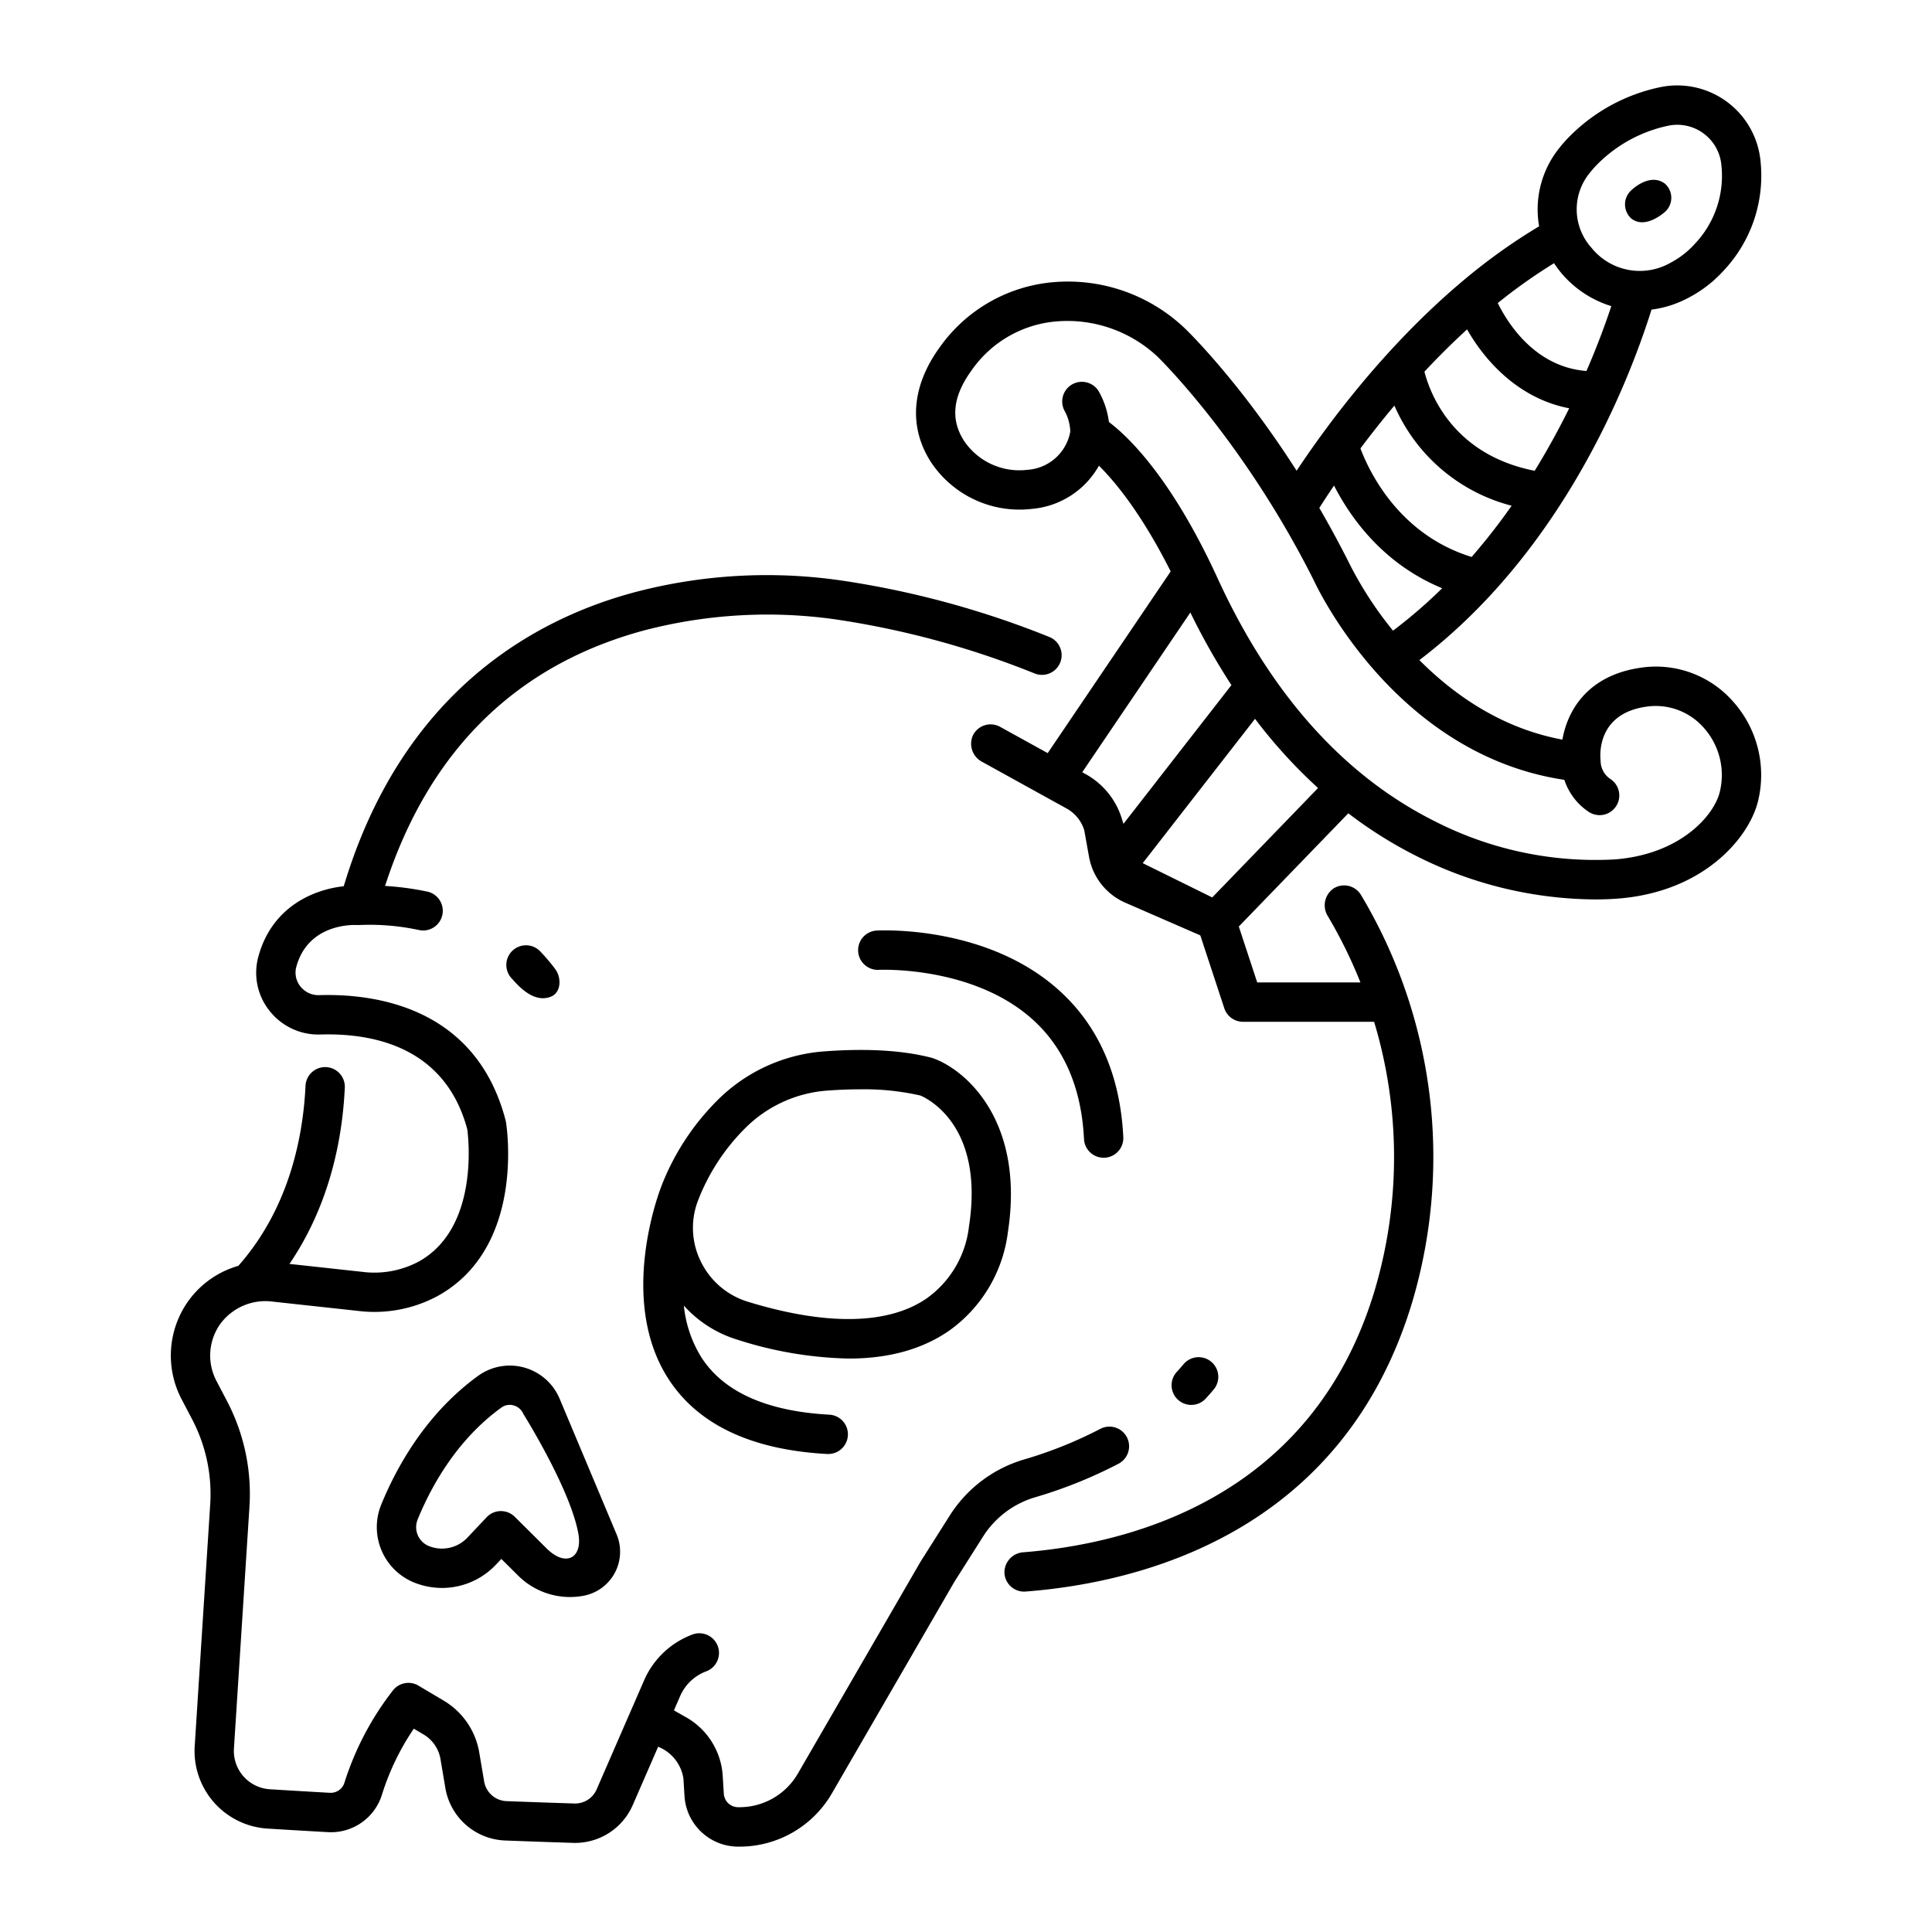 <?xml version="1.0" ?><svg id="outline" viewBox="0 0 340 340" xmlns="http://www.w3.org/2000/svg"><title/><path d="M129.65,235.724a68.267,68.267,0,0,0,19.722,3.36c6.98,0,12.854-1.613,17.561-4.834a25.083,25.083,0,0,0,10.442-17.437c2.98-19.4-7.3-28.484-13.159-30.576-.095-.034-.193-.064-.291-.09-5-1.3-11.34-1.682-18.829-1.125a29.64,29.64,0,0,0-18.931,8.7,43.5,43.5,0,0,0-9.767,15.012l0,.005-.008.021-.007.018,0,.006c-.467,1.195-7.612,20.039,1.2,33.8,5.184,8.093,14.6,12.566,28,13.295.065,0,.128,0,.191,0a3.462,3.462,0,0,0,.186-6.918c-11.035-.6-18.616-4-22.533-10.094a21.311,21.311,0,0,1-3.08-9.1A20.747,20.747,0,0,0,129.65,235.724Zm1.443-37.135a22.715,22.715,0,0,1,14.513-6.663c2.025-.15,3.966-.224,5.805-.224a44.373,44.373,0,0,1,10.571,1.095c1.314.557,11.287,5.4,8.536,23.059-.015.092-.025.185-.032.278a18,18,0,0,1-7.462,12.4c-6.71,4.593-17.55,4.791-31.349.569A13.618,13.618,0,0,1,123.33,222a13.363,13.363,0,0,1-.483-10.744A36.569,36.569,0,0,1,131.093,198.589Z"/><path d="M288.939,117.479c-.4.055-.815.121-1.235.2-8.613,1.65-11.886,7.577-12.75,12.48-10.706-1.984-19.072-7.872-25.166-13.994,25.354-19.311,36.9-49.069,40.851-61.679a18.772,18.772,0,0,0,6.53-2.1,22.1,22.1,0,0,0,6.177-4.777,24.367,24.367,0,0,0,6.493-19.1,14.729,14.729,0,0,0-17.9-13.118,31.536,31.536,0,0,0-15.693,8.593,23.046,23.046,0,0,0-1.851,2.087,17.215,17.215,0,0,0-3.536,13.757,102.136,102.136,0,0,0-13.67,9.815c-.067.055-.135.108-.2.167-13.25,11.237-23.243,24.658-28.807,33.029-10.08-15.766-19.192-24.6-19.672-25.061a29.848,29.848,0,0,0-23.142-8.118,27.325,27.325,0,0,0-20,11.467c-4.985,6.884-5.512,14.083-1.486,20.27a18.7,18.7,0,0,0,17.728,8.158,15,15,0,0,0,11.785-7.6c2.941,2.92,7.568,8.554,12.624,18.606l-21.642,31.974L176,127.909a3.461,3.461,0,0,0-4.791,1.524,3.591,3.591,0,0,0,1.613,4.629l10.975,6.063,3.906,2.158a6.574,6.574,0,0,1,3.1,3.794l.849,4.713a10.909,10.909,0,0,0,6.377,8.068c5.48,2.389,13.207,5.755,13.207,5.755l4.221,12.824a3.464,3.464,0,0,0,3.289,2.38H241.82a82.4,82.4,0,0,1,.128,47.169c-10.974,36.782-43.376,44.732-61.831,46.186a3.576,3.576,0,0,0-3.356,3.433,3.463,3.463,0,0,0,3.458,3.492c.089,0,.18,0,.269-.011,20.2-1.555,55.905-10.265,68.094-51.12a89.8,89.8,0,0,0-9.064-71.458,3.464,3.464,0,0,0-4.911-1.1,3.6,3.6,0,0,0-.924,4.829,83.4,83.4,0,0,1,5.728,11.652H221.248l-3.238-9.837,19.269-19.923a76.114,76.114,0,0,0,12.232,7.641,70.556,70.556,0,0,0,31.181,7.514c1.592,0,2.917-.063,3.926-.139,15.366-1.146,23.223-10.863,24.755-17.115a19.4,19.4,0,0,0-4.394-17.591A18.079,18.079,0,0,0,288.939,117.479Zm-43.547-46.1A30.917,30.917,0,0,0,266.023,89a109.9,109.9,0,0,1-7.041,9.014c-12.771-3.929-18.023-15-19.566-19.1C241.2,76.529,243.2,73.987,245.392,71.375Zm34.453-41.039a16.29,16.29,0,0,1,1.3-1.461,24.724,24.724,0,0,1,12.3-6.726,7.8,7.8,0,0,1,9.494,6.934,17.389,17.389,0,0,1-4.71,13.86c-.037.04-.09.1-.126.143a15.482,15.482,0,0,1-4.177,3.183,10.908,10.908,0,0,1-13.872-2.691A10.1,10.1,0,0,1,279.845,30.336Zm-5.1,17.689a18.692,18.692,0,0,0,8.818,5.845c-.928,2.814-2.361,6.779-4.37,11.415-8.918-.69-13.731-8.162-15.613-11.956a94.218,94.218,0,0,1,9.908-7.012A18.711,18.711,0,0,0,274.747,48.025Zm-16.563,9.94c3.186,5.62,9.135,12.193,17.972,13.881-1.733,3.5-3.748,7.219-6.078,11-14.3-2.812-18.369-13.447-19.4-17.441C253.015,62.9,255.524,60.4,258.184,57.965ZM234.767,85.449c2.906,5.682,8.656,13.8,19.032,18.07a87.148,87.148,0,0,1-8.649,7.467,64.982,64.982,0,0,1-7.707-11.858c-.017-.039-.037-.078-.056-.116-1.709-3.4-3.459-6.608-5.209-9.62C232.912,88.236,233.78,86.907,234.767,85.449ZM190.457,135.9l19.025-28.109a119.494,119.494,0,0,0,7.228,12.778l-19,24.412-.309-.982a13.459,13.459,0,0,0-6.359-7.774Zm22.878,22.033L201.1,151.9l19.764-25.4a89.5,89.5,0,0,0,11.09,12.18Zm89.313-18.544c-1.01,4.126-6.939,10.992-18.545,11.858a62.058,62.058,0,0,1-31.5-6.666c-16.083-8.02-28.975-22.419-38.318-42.8-8.148-17.769-15.79-24.994-19.133-27.513a14.707,14.707,0,0,0-1.767-5.356,3.462,3.462,0,0,0-5.994,3.466,8.179,8.179,0,0,1,.965,3.571,8.2,8.2,0,0,1-7.528,6.728,11.726,11.726,0,0,1-11.145-5.055c-2.457-3.775-2.035-7.841,1.291-12.433a20.213,20.213,0,0,1,14.99-8.63,23.183,23.183,0,0,1,17.736,6.2c.148.144,15.07,14.641,27.478,39.314.919,1.983,14.751,30.778,44.125,35.165a10.759,10.759,0,0,0,4.235,5.6,3.462,3.462,0,1,0,3.85-5.754,3.855,3.855,0,0,1-1.7-2.965c0-.072-.016-.14-.021-.212,0-.05.008-.1,0-.149-.122-1.29-.341-7.805,7.34-9.276.293-.056.581-.1.857-.14a11.257,11.257,0,0,1,9.967,3.727A12.478,12.478,0,0,1,302.648,139.387Z"/><path d="M84.247,242.05c-9.206,6.633-14.409,16.02-17.153,22.726a10.512,10.512,0,0,0,5.915,13.771,13.052,13.052,0,0,0,14.3-3.224l.921-.977,2.967,2.947a12.932,12.932,0,0,0,11.493,3.535,7.884,7.884,0,0,0,5.821-10.807L98.482,246.145a9.51,9.51,0,0,0-14.235-4.095Zm6.277,5.324a2.583,2.583,0,0,1,1.575,1.455s8.278,13.186,9.687,21.1c.766,4.306-2.276,5.961-5.706,2.452l-5.489-5.449a3.464,3.464,0,0,0-2.439-1.006h-.058a3.469,3.469,0,0,0-2.461,1.088l-3.357,3.563a6.158,6.158,0,0,1-6.752,1.521,3.585,3.585,0,0,1-2.022-4.7c2.4-5.869,6.916-14.057,14.792-19.73A2.489,2.489,0,0,1,90.524,247.374Z"/><path d="M97,175.373c1.761-.744,1.846-3.313.7-4.845a33.052,33.052,0,0,0-2.586-3.056,3.461,3.461,0,1,0-5,4.785C90.833,173.014,93.769,176.737,97,175.373Z"/><path d="M190.766,200.451a3.463,3.463,0,0,0,3.455,3.291c.058,0,.116,0,.174,0a3.463,3.463,0,0,0,3.287-3.629c-.537-10.88-4.354-19.582-11.344-25.865-12.734-11.447-31.33-10.523-32.115-10.482a3.462,3.462,0,0,0,.39,6.912c.165-.009,16.573-.773,27.13,8.749C187.288,184.424,190.325,191.5,190.766,200.451Z"/><path d="M212.19,246.121q.738-.8,1.441-1.644a3.462,3.462,0,0,0-5.316-4.435q-.6.714-1.221,1.393a3.461,3.461,0,1,0,5.1,4.686Z"/><path d="M196.85,257.587a3.461,3.461,0,1,0-3.218-6.129,74.1,74.1,0,0,1-13.459,5.4,23.243,23.243,0,0,0-13.048,9.878l-5.071,8.006c-.013.02-.019.042-.031.062s-.029.035-.041.056L140.4,312.138a11.88,11.88,0,0,1-10.4,5.9l-.14,0a2.531,2.531,0,0,1-2.481-2.365l-.192-3.131a12.752,12.752,0,0,0-6.445-10.331L118.6,301l1.107-2.544a8.06,8.06,0,0,1,4.567-4.322,3.461,3.461,0,0,0-2.406-6.491,15.017,15.017,0,0,0-8.509,8.05l-2.35,5.4v0L105,314.9a4.129,4.129,0,0,1-3.934,2.486c-4.111-.13-8.1-.27-11.944-.417a4.153,4.153,0,0,1-3.917-3.448l-.861-5.095a13.174,13.174,0,0,0-6.278-9.156l-4.426-2.627a3.46,3.46,0,0,0-4.505.861A51.82,51.82,0,0,0,60.6,313.77a2.534,2.534,0,0,1-2.54,1.734c-4.055-.227-7.608-.439-10.573-.625a6.756,6.756,0,0,1-6.317-7.182L43.9,265.164a35.217,35.217,0,0,0-3.948-18.593l-1.868-3.566a9.6,9.6,0,0,1,.59-9.884,9.848,9.848,0,0,1,9.3-4.06L63.031,230.7A23.467,23.467,0,0,0,77.01,228.08c15.428-8.516,12.179-29.71,12.033-30.608-.018-.107-.04-.214-.068-.321-5.187-19.836-22.774-22.319-32.784-22.023a4.025,4.025,0,0,1-3.34-1.554,3.865,3.865,0,0,1-.7-3.443c2.084-7.588,9.878-7.391,10.739-7.34.1.007.2,0,.3-.007.066,0,.129.01.2,0a40.993,40.993,0,0,1,10.452.911A3.462,3.462,0,0,0,75.3,156.93a50.437,50.437,0,0,0-7.534-1.02c7.661-23.645,22.874-38.737,45.279-44.885a85.651,85.651,0,0,1,34.317-1.979c.036.007.071.014.106.019a153.927,153.927,0,0,1,34.659,9.472,3.462,3.462,0,0,0,2.637-6.4,160.808,160.808,0,0,0-36.171-9.9,91.233,91.233,0,0,0-37.122,2.046c-17.739,4.8-40.77,17.687-50.977,51.68-5.237.567-12.6,3.55-15.013,12.339a10.717,10.717,0,0,0,1.929,9.553,10.91,10.91,0,0,0,8.985,4.2c9.645-.284,22,2.39,25.836,16.672.227,1.682,2.03,17.45-8.564,23.3a16.594,16.594,0,0,1-9.883,1.8l-12.842-1.4c5.835-8.573,9.185-19.179,9.74-31.052a3.462,3.462,0,0,0-6.916-.323c-.412,8.817-2.79,21.468-11.781,31.669-.012.014-.02.031-.032.046a16.33,16.33,0,0,0-9,6.461,16.516,16.516,0,0,0-1,17l1.868,3.566a28.292,28.292,0,0,1,3.172,14.938l-2.727,42.532a13.681,13.681,0,0,0,12.794,14.535c2.977.186,6.548.4,10.62.627a9.393,9.393,0,0,0,9.546-6.618,43.966,43.966,0,0,1,5.6-11.591l1.707,1.013a6.269,6.269,0,0,1,2.986,4.354l.86,5.1a11.1,11.1,0,0,0,10.478,9.213c3.858.148,7.863.288,11.992.419a11.075,11.075,0,0,0,10.5-6.643l4.473-10.276a7.206,7.206,0,0,1,4.45,5.586l.192,3.13a9.485,9.485,0,0,0,9.3,8.864h.395a18.777,18.777,0,0,0,16.232-9.358l21.551-37.225,5.033-7.946a16.312,16.312,0,0,1,9.156-6.942A80.982,80.982,0,0,0,196.85,257.587Z"/><path d="M293.094,37.211a3.325,3.325,0,0,0-.1-4.895c-2.755-2.043-6,1.251-6,1.251a3.349,3.349,0,0,0,.1,4.9C289.652,40.462,293.094,37.211,293.094,37.211Z"/></svg>